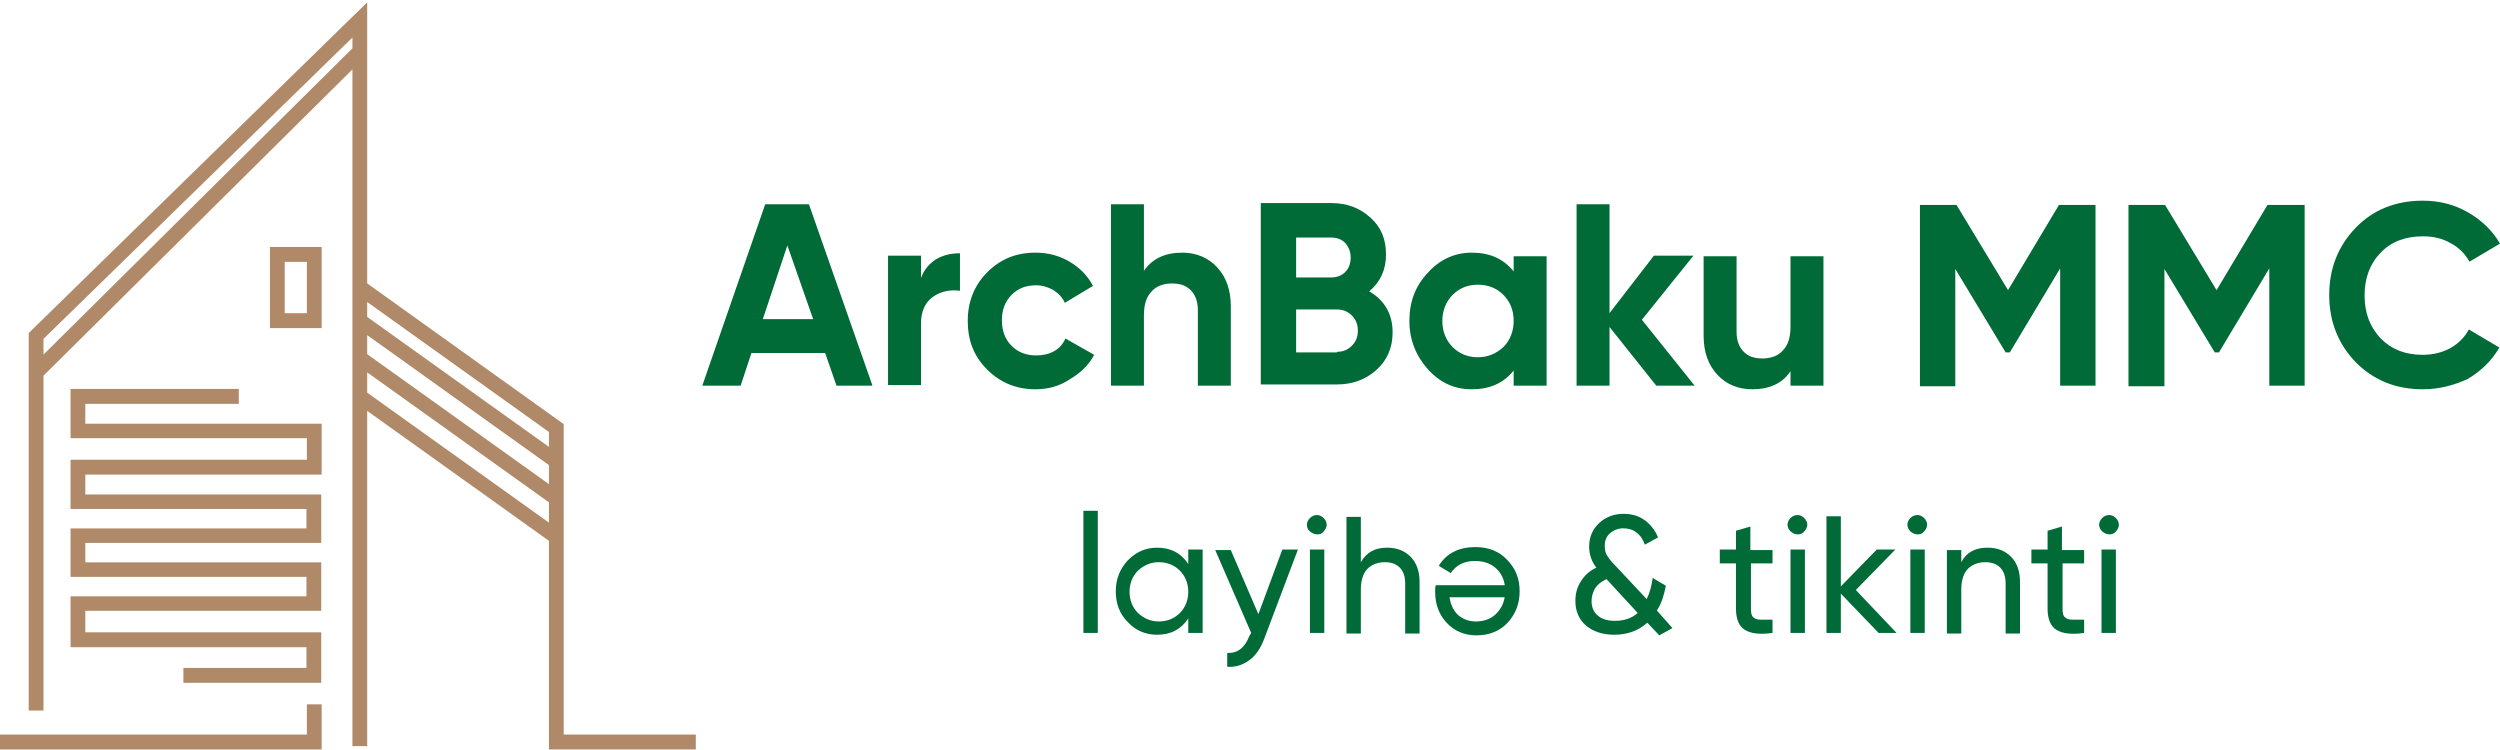 <svg width="160" height="48" viewBox="0 0 160 48" fill="none" xmlns="http://www.w3.org/2000/svg">
<path d="M19.64 47.012H0V47.965H20.586V45.078H19.64V47.012Z" fill="#B08968"/>
<path d="M17.277 20.999H20.586V15.806H17.277V20.999ZM19.64 16.76V20.045H18.222V16.76H19.64Z" fill="#B08968"/>
<path d="M5.461 25.846H15.282V24.892H4.516V28.044H19.64V29.422H4.516V32.574H19.614V33.819H4.516V36.919H19.614V38.164H4.516V41.422H19.614V42.746H11.737V43.7H20.559V40.468H5.461V39.091H20.559V35.991H5.461V34.746H20.559V31.647H5.461V30.375H20.586V27.117H5.461V25.846Z" fill="#B08968"/>
<path d="M36.077 47.011V27.144L23.5 18.137V0.15L1.891 21.263L1.838 21.316V45.475H2.783V24.044L22.555 4.442V47.753H23.5V26.296L35.132 34.614V47.965H44.532V47.011H36.077ZM22.555 2.402V3.091L2.783 22.693V21.687L22.555 2.402ZM35.132 32.15V33.448L23.5 25.13V23.832L35.132 32.15ZM35.132 29.766V30.985L23.5 22.667V21.448L35.132 29.766ZM35.132 27.647V28.601L23.5 20.283V19.329L35.132 27.647Z" fill="#B08968"/>
<path d="M53.537 24.682L52.809 22.593H48.091L47.401 24.682H44.947L48.973 13.075H51.773L55.838 24.682H53.537ZM48.82 20.426H52.041L50.392 15.706L48.82 20.426Z" fill="#016B38"/>
<path d="M58.945 17.795C59.136 17.253 59.482 16.866 59.903 16.596C60.364 16.325 60.862 16.209 61.438 16.209V18.608C60.785 18.53 60.21 18.646 59.712 18.994C59.213 19.343 58.945 19.923 58.945 20.697V24.643H56.835V16.363H58.945V17.795Z" fill="#016B38"/>
<path d="M66.27 24.914C65.043 24.914 64.007 24.489 63.163 23.637C62.32 22.786 61.936 21.78 61.936 20.542C61.936 19.304 62.358 18.259 63.163 17.447C64.007 16.596 65.004 16.17 66.27 16.17C67.075 16.17 67.804 16.363 68.456 16.75C69.108 17.137 69.606 17.64 69.951 18.298L68.149 19.381C67.996 19.033 67.727 18.762 67.42 18.569C67.075 18.375 66.73 18.259 66.308 18.259C65.656 18.259 65.158 18.453 64.736 18.878C64.314 19.304 64.122 19.846 64.122 20.503C64.122 21.161 64.314 21.703 64.736 22.128C65.158 22.554 65.695 22.748 66.308 22.748C66.73 22.748 67.114 22.67 67.459 22.477C67.804 22.283 68.034 22.012 68.187 21.664L70.028 22.709C69.683 23.367 69.146 23.87 68.494 24.257C67.804 24.721 67.075 24.914 66.27 24.914Z" fill="#016B38"/>
<path d="M75.666 16.17C76.548 16.17 77.315 16.48 77.89 17.099C78.465 17.718 78.772 18.53 78.772 19.614V24.682H76.663V19.846C76.663 19.304 76.509 18.879 76.203 18.569C75.896 18.259 75.512 18.143 75.014 18.143C74.477 18.143 74.017 18.298 73.71 18.646C73.365 18.995 73.211 19.498 73.211 20.194V24.682H71.102V13.075H73.211V17.331C73.748 16.557 74.553 16.17 75.666 16.17Z" fill="#016B38"/>
<path d="M87.631 18.646C88.628 19.227 89.127 20.117 89.127 21.277C89.127 22.245 88.782 23.057 88.091 23.676C87.401 24.295 86.557 24.605 85.56 24.605H80.69V12.997H85.215C86.212 12.997 87.018 13.307 87.708 13.926C88.398 14.545 88.705 15.319 88.705 16.286C88.705 17.292 88.322 18.066 87.631 18.646ZM85.215 15.203H82.952V17.756H85.215C85.56 17.756 85.867 17.64 86.097 17.408C86.327 17.176 86.442 16.866 86.442 16.48C86.442 16.131 86.327 15.822 86.097 15.551C85.867 15.319 85.56 15.203 85.215 15.203ZM85.56 22.515C85.944 22.515 86.251 22.399 86.519 22.128C86.787 21.858 86.903 21.548 86.903 21.161C86.903 20.774 86.787 20.465 86.519 20.194C86.251 19.923 85.944 19.807 85.56 19.807H82.952V22.554H85.56V22.515Z" fill="#016B38"/>
<path d="M96.874 16.402H98.983V24.682H96.874V23.715C96.222 24.527 95.34 24.914 94.189 24.914C93.077 24.914 92.157 24.489 91.39 23.637C90.623 22.786 90.201 21.742 90.201 20.542C90.201 19.304 90.584 18.298 91.39 17.447C92.157 16.596 93.116 16.17 94.189 16.17C95.34 16.17 96.222 16.557 96.874 17.369V16.402ZM92.962 22.206C93.384 22.631 93.921 22.864 94.573 22.864C95.225 22.864 95.762 22.631 96.222 22.206C96.644 21.78 96.874 21.2 96.874 20.542C96.874 19.846 96.644 19.304 96.222 18.878C95.8 18.453 95.263 18.221 94.573 18.221C93.921 18.221 93.384 18.453 92.962 18.878C92.54 19.304 92.31 19.884 92.31 20.542C92.31 21.2 92.54 21.78 92.962 22.206Z" fill="#016B38"/>
<path d="M108.456 24.682H106.001L103.01 20.929V24.682H100.901V13.075H103.01V20.039L105.848 16.364H108.379L105.081 20.465L108.456 24.682Z" fill="#016B38"/>
<path d="M114.592 16.402H116.701V24.682H114.592V23.754C114.094 24.527 113.25 24.914 112.138 24.914C111.256 24.914 110.489 24.605 109.913 23.986C109.338 23.367 109.031 22.554 109.031 21.471V16.402H111.141V21.239C111.141 21.78 111.294 22.206 111.601 22.515C111.908 22.825 112.291 22.941 112.79 22.941C113.327 22.941 113.787 22.786 114.094 22.438C114.439 22.09 114.592 21.587 114.592 20.89V16.402Z" fill="#016B38"/>
<path d="M134.113 13.075V24.682H131.85V17.176L128.629 22.554H128.36L125.139 17.215V24.721H122.876V13.114H125.215L128.514 18.569L131.774 13.114H134.113V13.075Z" fill="#016B38"/>
<path d="M147.498 13.075V24.682H145.235V17.176L142.013 22.554H141.745L138.523 17.215V24.721H136.222V13.114H138.562L141.86 18.569L145.12 13.114H147.498V13.075Z" fill="#016B38"/>
<path d="M155.053 24.914C153.327 24.914 151.908 24.334 150.757 23.173C149.645 22.012 149.07 20.581 149.07 18.878C149.07 17.176 149.645 15.744 150.757 14.584C151.87 13.423 153.327 12.843 155.053 12.843C156.088 12.843 157.047 13.075 157.929 13.578C158.811 14.081 159.501 14.738 160 15.59L158.044 16.75C157.776 16.247 157.354 15.822 156.817 15.551C156.28 15.241 155.705 15.125 155.053 15.125C153.941 15.125 153.02 15.474 152.368 16.17C151.678 16.866 151.333 17.795 151.333 18.917C151.333 20.039 151.678 20.929 152.368 21.664C153.058 22.361 153.941 22.709 155.053 22.709C155.705 22.709 156.318 22.554 156.817 22.283C157.354 21.974 157.737 21.587 158.006 21.084L159.962 22.245C159.463 23.096 158.773 23.754 157.929 24.257C157.085 24.643 156.127 24.914 155.053 24.914Z" fill="#016B38"/>
<path d="M69.338 40.507V32.691H70.258V40.507H69.338Z" fill="#016B38"/>
<path d="M76.049 35.168H76.97V40.508H76.049V39.579C75.589 40.276 74.937 40.624 74.055 40.624C73.326 40.624 72.674 40.353 72.176 39.811C71.639 39.27 71.409 38.612 71.409 37.838C71.409 37.064 71.677 36.406 72.176 35.864C72.713 35.322 73.326 35.052 74.055 35.052C74.937 35.052 75.589 35.4 76.049 36.096V35.168ZM74.17 39.773C74.707 39.773 75.167 39.579 75.512 39.231C75.858 38.883 76.049 38.418 76.049 37.877C76.049 37.335 75.858 36.87 75.512 36.522C75.167 36.174 74.707 35.98 74.17 35.98C73.633 35.98 73.211 36.174 72.828 36.522C72.483 36.87 72.291 37.335 72.291 37.877C72.291 38.418 72.483 38.883 72.828 39.231C73.211 39.579 73.633 39.773 74.17 39.773Z" fill="#016B38"/>
<path d="M82.07 35.168H83.068L80.92 40.855C80.69 41.474 80.383 41.939 79.961 42.248C79.539 42.558 79.079 42.712 78.542 42.674V41.784C79.194 41.823 79.654 41.474 79.961 40.7L80.076 40.507L77.775 35.206H78.772L80.536 39.308L82.07 35.168Z" fill="#016B38"/>
<path d="M84.295 34.2C84.103 34.2 83.988 34.123 83.835 34.007C83.681 33.891 83.643 33.736 83.643 33.581C83.643 33.426 83.719 33.272 83.835 33.156C83.95 33.04 84.103 32.962 84.295 32.962C84.448 32.962 84.602 33.04 84.717 33.156C84.832 33.272 84.908 33.426 84.908 33.581C84.908 33.736 84.832 33.891 84.717 34.007C84.602 34.162 84.487 34.2 84.295 34.2ZM83.835 40.507V35.168H84.755V40.507H83.835Z" fill="#016B38"/>
<path d="M88.782 35.052C89.395 35.052 89.894 35.245 90.278 35.632C90.661 36.019 90.853 36.561 90.853 37.257V40.546H89.932V37.334C89.932 36.909 89.817 36.561 89.587 36.328C89.357 36.096 89.05 35.98 88.629 35.98C88.168 35.98 87.785 36.135 87.516 36.406C87.248 36.677 87.094 37.141 87.094 37.721V40.546H86.174V33.078H87.094V35.98C87.478 35.322 88.015 35.052 88.782 35.052Z" fill="#016B38"/>
<path d="M96.299 37.412C96.222 36.948 95.992 36.561 95.647 36.29C95.302 36.019 94.88 35.903 94.381 35.903C93.691 35.903 93.192 36.174 92.847 36.677L92.08 36.212C92.579 35.4 93.384 35.013 94.419 35.013C95.263 35.013 95.953 35.284 96.452 35.825C96.989 36.367 97.257 37.025 97.257 37.838C97.257 38.65 96.989 39.308 96.49 39.85C95.992 40.392 95.302 40.663 94.496 40.663C93.729 40.663 93.077 40.392 92.579 39.85C92.08 39.308 91.85 38.65 91.85 37.876C91.85 37.722 91.85 37.606 91.888 37.451H96.299V37.412ZM94.458 39.773C94.956 39.773 95.378 39.618 95.685 39.347C95.992 39.076 96.222 38.689 96.299 38.225H92.77C92.847 38.728 93.039 39.115 93.346 39.386C93.691 39.657 94.036 39.773 94.458 39.773Z" fill="#016B38"/>
<path d="M107.037 40.198L106.193 40.662L105.426 39.849C104.889 40.352 104.161 40.623 103.317 40.623C102.588 40.623 101.975 40.43 101.514 40.043C101.054 39.656 100.824 39.114 100.824 38.456C100.824 37.992 100.939 37.567 101.169 37.218C101.399 36.831 101.745 36.522 102.166 36.328C101.86 35.941 101.706 35.477 101.706 34.974C101.706 34.355 101.936 33.852 102.358 33.465C102.78 33.078 103.317 32.885 103.892 32.885C104.391 32.885 104.851 33.001 105.234 33.272C105.618 33.543 105.925 33.93 106.117 34.394L105.273 34.858C105.158 34.549 105.004 34.278 104.736 34.084C104.506 33.891 104.199 33.813 103.892 33.813C103.547 33.813 103.279 33.93 103.048 34.123C102.818 34.316 102.703 34.587 102.703 34.935C102.703 35.168 102.742 35.4 102.857 35.555C102.972 35.748 103.125 35.941 103.355 36.174L105.388 38.34C105.58 37.953 105.695 37.528 105.771 36.986L106.615 37.489C106.5 38.069 106.347 38.611 106.04 39.075L107.037 40.198ZM103.355 39.733C103.931 39.733 104.429 39.578 104.813 39.23L102.818 37.064C102.473 37.218 102.243 37.412 102.09 37.644C101.936 37.915 101.86 38.186 101.86 38.456C101.86 38.843 101.975 39.153 102.243 39.385C102.512 39.617 102.857 39.733 103.355 39.733Z" fill="#016B38"/>
<path d="M113.48 36.058H112.061V38.96C112.061 39.231 112.099 39.425 112.214 39.502C112.329 39.618 112.483 39.657 112.675 39.657C112.905 39.657 113.135 39.657 113.442 39.657V40.508C112.636 40.624 112.061 40.547 111.678 40.315C111.294 40.082 111.102 39.618 111.102 38.96V36.058H110.067V35.168H111.102V33.968L112.023 33.697V35.206H113.442V36.058H113.48Z" fill="#016B38"/>
<path d="M115.052 34.2C114.861 34.2 114.746 34.123 114.592 34.007C114.477 33.891 114.4 33.736 114.4 33.581C114.4 33.426 114.477 33.272 114.592 33.156C114.707 33.04 114.861 32.962 115.052 32.962C115.206 32.962 115.359 33.04 115.474 33.156C115.589 33.272 115.666 33.426 115.666 33.581C115.666 33.736 115.589 33.891 115.474 34.007C115.359 34.162 115.206 34.2 115.052 34.2ZM114.592 40.507V35.168H115.513V40.507H114.592Z" fill="#016B38"/>
<path d="M121.38 40.507H120.23L117.814 37.992V40.507H116.893V33.04H117.814V37.528L120.115 35.168H121.304L118.772 37.76L121.38 40.507Z" fill="#016B38"/>
<path d="M122.723 34.2C122.531 34.2 122.416 34.123 122.262 34.007C122.147 33.891 122.071 33.736 122.071 33.581C122.071 33.426 122.147 33.272 122.262 33.156C122.377 33.04 122.531 32.962 122.723 32.962C122.876 32.962 123.029 33.04 123.144 33.156C123.26 33.272 123.336 33.426 123.336 33.581C123.336 33.736 123.26 33.891 123.144 34.007C123.029 34.162 122.876 34.2 122.723 34.2ZM122.262 40.507V35.168H123.183V40.507H122.262Z" fill="#016B38"/>
<path d="M127.21 35.052C127.823 35.052 128.322 35.245 128.705 35.632C129.089 36.019 129.281 36.561 129.281 37.257V40.547H128.36V37.335C128.36 36.909 128.245 36.561 128.015 36.329C127.785 36.096 127.478 35.98 127.056 35.98C126.596 35.98 126.213 36.135 125.944 36.406C125.676 36.677 125.522 37.141 125.522 37.722V40.547H124.602V35.206H125.522V35.98C125.867 35.322 126.443 35.052 127.21 35.052Z" fill="#016B38"/>
<path d="M133.423 36.058H132.004V38.96C132.004 39.231 132.042 39.425 132.157 39.502C132.272 39.618 132.426 39.657 132.617 39.657C132.847 39.657 133.077 39.657 133.384 39.657V40.508C132.579 40.624 132.004 40.547 131.62 40.315C131.237 40.082 131.045 39.618 131.045 38.96V36.058H130.009V35.168H131.045V33.968L131.965 33.697V35.206H133.384V36.058H133.423Z" fill="#016B38"/>
<path d="M134.995 34.2C134.803 34.2 134.688 34.123 134.535 34.007C134.42 33.891 134.343 33.736 134.343 33.581C134.343 33.426 134.42 33.272 134.535 33.156C134.65 33.04 134.803 32.962 134.995 32.962C135.148 32.962 135.302 33.04 135.417 33.156C135.532 33.272 135.609 33.426 135.609 33.581C135.609 33.736 135.532 33.891 135.417 34.007C135.302 34.162 135.148 34.2 134.995 34.2ZM134.496 40.507V35.168H135.417V40.507H134.496Z" fill="#016B38"/>
</svg>

